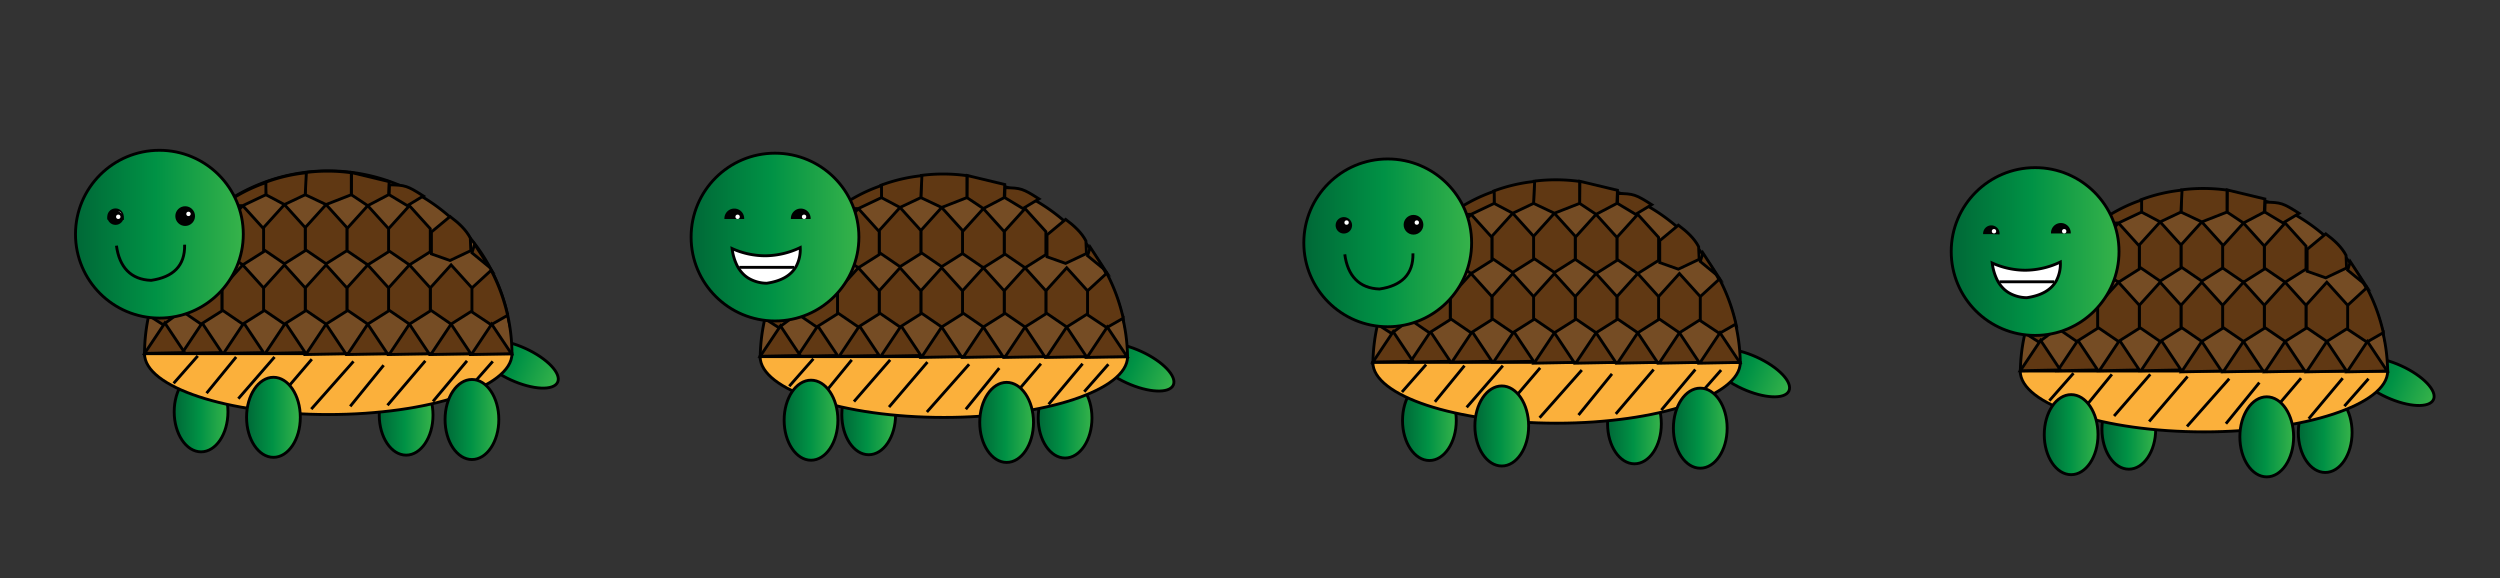 <svg id="Layer_1" data-name="Layer 1" xmlns="http://www.w3.org/2000/svg" xmlns:xlink="http://www.w3.org/1999/xlink" width="865" height="200" viewBox="0 0 865 200"><rect x="0" y="0" width="865" height="200" fill="#333333" stroke="none"/><defs><style>.cls-1,.cls-10,.cls-11,.cls-13,.cls-14,.cls-15,.cls-16,.cls-17,.cls-18,.cls-19,.cls-2,.cls-20,.cls-21,.cls-22,.cls-23,.cls-24,.cls-25,.cls-26,.cls-27,.cls-28,.cls-29,.cls-3,.cls-30,.cls-4,.cls-5,.cls-6,.cls-7,.cls-8,.cls-9{stroke:#000;stroke-miterlimit:10;}.cls-1{fill:url(#linear-gradient);}.cls-2{fill:url(#linear-gradient-2);}.cls-3{fill:url(#linear-gradient-3);}.cls-4{fill:url(#linear-gradient-4);}.cls-5{fill:#754c24;}.cls-6{fill:#fbb03b;}.cls-7{fill:#603813;}.cls-8{fill:none;}.cls-9{fill:url(#linear-gradient-5);}.cls-10{fill:url(#linear-gradient-6);}.cls-11{fill:url(#linear-gradient-7);}.cls-12,.cls-18{fill:#fff;}.cls-13{fill:url(#linear-gradient-8);}.cls-14{fill:url(#linear-gradient-9);}.cls-15{fill:url(#linear-gradient-10);}.cls-16{fill:url(#linear-gradient-11);}.cls-17{fill:url(#linear-gradient-12);}.cls-19{fill:url(#linear-gradient-13);}.cls-20{fill:url(#linear-gradient-14);}.cls-21{fill:url(#linear-gradient-15);}.cls-22{fill:url(#linear-gradient-16);}.cls-23{fill:url(#linear-gradient-17);}.cls-24{fill:url(#linear-gradient-18);}.cls-25{fill:url(#linear-gradient-19);}.cls-26{fill:url(#linear-gradient-20);}.cls-27{fill:url(#linear-gradient-21);}.cls-28{fill:url(#linear-gradient-22);}.cls-29{fill:url(#linear-gradient-23);}.cls-30{fill:url(#linear-gradient-24);}</style><linearGradient id="linear-gradient" x1="231.8" y1="124.14" x2="261.8" y2="124.14" gradientTransform="matrix(0, -1, -1, 0, 952.43, 378.8)" gradientUnits="userSpaceOnUse"><stop offset="0" stop-color="#37b34a"/><stop offset="0.52" stop-color="#009245"/><stop offset="1" stop-color="#006837"/></linearGradient><linearGradient id="linear-gradient-2" x1="817.21" y1="387.71" x2="847.21" y2="387.71" gradientTransform="matrix(0, -1, -1, 0, 993, 961.21)" xlink:href="#linear-gradient"/><linearGradient id="linear-gradient-3" x1="992.43" y1="145.49" x2="1011.02" y2="145.49" gradientTransform="matrix(-1, 0, 0, 1, 1496.29, 0)" xlink:href="#linear-gradient"/><linearGradient id="linear-gradient-4" x1="921.48" y1="146.63" x2="940.07" y2="146.63" gradientTransform="matrix(-1, 0, 0, 1, 1496.29, 0)" xlink:href="#linear-gradient"/><linearGradient id="linear-gradient-5" x1="987.12" y1="84.03" x2="1045.17" y2="84.03" gradientTransform="matrix(-1, 0, 0, 1, 1496.29, 0)" xlink:href="#linear-gradient"/><linearGradient id="linear-gradient-6" x1="898.71" y1="148.15" x2="917.3" y2="148.15" gradientTransform="matrix(-1, 0, 0, 1, 1496.29, 0)" xlink:href="#linear-gradient"/><linearGradient id="linear-gradient-7" x1="967.39" y1="147.39" x2="985.98" y2="147.39" gradientTransform="matrix(-1, 0, 0, 1, 1496.29, 0)" xlink:href="#linear-gradient"/><linearGradient id="linear-gradient-8" x1="331.43" y1="148.49" x2="350.02" y2="148.49" gradientTransform="matrix(-1, 0, 0, 1, 1077.29, 0)" xlink:href="#linear-gradient"/><linearGradient id="linear-gradient-9" x1="263.48" y1="149.63" x2="282.07" y2="149.63" gradientTransform="matrix(-1, 0, 0, 1, 1077.29, 0)" xlink:href="#linear-gradient"/><linearGradient id="linear-gradient-10" x1="344.12" y1="87.03" x2="402.17" y2="87.03" gradientTransform="matrix(-1, 0, 0, 1, 1077.29, 0)" xlink:href="#linear-gradient"/><linearGradient id="linear-gradient-11" x1="283.71" y1="151.15" x2="302.3" y2="151.15" gradientTransform="matrix(-1, 0, 0, 1, 1077.29, 0)" xlink:href="#linear-gradient"/><linearGradient id="linear-gradient-12" x1="351.39" y1="150.39" x2="369.98" y2="150.39" gradientTransform="matrix(-1, 0, 0, 1, 1077.29, 0)" xlink:href="#linear-gradient"/><linearGradient id="linear-gradient-13" x1="442.66" y1="213.67" x2="472.66" y2="213.67" gradientTransform="matrix(0, -1, -1, 0, 392.96, 583.66)" xlink:href="#linear-gradient"/><linearGradient id="linear-gradient-14" x1="578.43" y1="142.49" x2="597.02" y2="142.49" gradientTransform="matrix(-1, 0, 0, 1, 657.29, 0)" xlink:href="#linear-gradient"/><linearGradient id="linear-gradient-15" x1="507.48" y1="143.63" x2="526.07" y2="143.63" gradientTransform="matrix(-1, 0, 0, 1, 657.29, 0)" xlink:href="#linear-gradient"/><linearGradient id="linear-gradient-16" x1="573.12" y1="81.03" x2="631.17" y2="81.03" gradientTransform="matrix(-1, 0, 0, 1, 657.29, 0)" xlink:href="#linear-gradient"/><linearGradient id="linear-gradient-17" x1="484.71" y1="145.15" x2="503.3" y2="145.15" gradientTransform="matrix(-1, 0, 0, 1, 657.29, 0)" xlink:href="#linear-gradient"/><linearGradient id="linear-gradient-18" x1="553.39" y1="144.39" x2="571.98" y2="144.39" gradientTransform="matrix(-1, 0, 0, 1, 657.29, 0)" xlink:href="#linear-gradient"/><linearGradient id="linear-gradient-19" x1="630.59" y1="300.44" x2="660.59" y2="300.44" gradientTransform="matrix(0, -1, -1, 0, 692.73, 772.59)" xlink:href="#linear-gradient"/><linearGradient id="linear-gradient-20" x1="767.43" y1="143.49" x2="786.02" y2="143.49" gradientTransform="matrix(-1, 0, 0, 1, 1077.29, 0)" xlink:href="#linear-gradient"/><linearGradient id="linear-gradient-21" x1="699.48" y1="144.63" x2="718.07" y2="144.63" gradientTransform="matrix(-1, 0, 0, 1, 1077.29, 0)" xlink:href="#linear-gradient"/><linearGradient id="linear-gradient-22" x1="780.12" y1="82.03" x2="838.17" y2="82.03" gradientTransform="matrix(-1, 0, 0, 1, 1077.29, 0)" xlink:href="#linear-gradient"/><linearGradient id="linear-gradient-23" x1="719.71" y1="146.15" x2="738.3" y2="146.15" gradientTransform="matrix(-1, 0, 0, 1, 1077.29, 0)" xlink:href="#linear-gradient"/><linearGradient id="linear-gradient-24" x1="787.39" y1="145.39" x2="805.98" y2="145.39" gradientTransform="matrix(-1, 0, 0, 1, 1077.29, 0)" xlink:href="#linear-gradient"/></defs><title>turtle_ani</title><ellipse class="cls-1" cx="828.29" cy="132" rx="6" ry="15" transform="translate(364.61 830.92) rotate(-65.49)"/><ellipse class="cls-2" cx="605.29" cy="129" rx="6" ry="15" transform="translate(236.84 626.26) rotate(-65.49)"/><ellipse class="cls-3" cx="494.57" cy="145.49" rx="9.3" ry="13.85"/><ellipse class="cls-4" cx="565.52" cy="146.63" rx="9.3" ry="13.85"/><path class="cls-5" d="M538.58,125.76l63.56-.13a63.56,63.56,0,0,0-127.11.13Z"/><path class="cls-6" d="M538.58,125.38l63.56.05c-.08,11.53-28.74,21-63.56,21S475,136.94,475,125.38Z"/><path class="cls-7" d="M594.93,96.53l-6.83,6.28v8l6.83,4.55,5.7-3.26A63.25,63.25,0,0,0,594.93,96.53Z"/><path class="cls-7" d="M481.45,96.53l6.1,6.28v8l-6.1,4.55-5.09-3.26C477.51,107,479.87,102.13,481.45,96.53Z"/><polygon class="cls-7" points="595.12 115.14 588.1 125.66 601.95 125.39 595.12 115.14"/><polygon class="cls-7" points="581.08 115.14 574.06 125.66 587.91 125.39 581.08 115.14"/><polygon class="cls-7" points="566.66 115.14 559.64 125.66 573.49 125.39 566.66 115.14"/><polygon class="cls-7" points="552.24 115.14 545.22 125.66 559.07 125.39 552.24 115.14"/><polygon class="cls-7" points="537.82 115.14 530.8 125.66 544.65 125.39 537.82 115.14"/><polygon class="cls-7" points="523.78 114.76 516.77 125.28 530.62 125 523.78 114.76"/><polygon class="cls-7" points="509.37 114.76 502.35 125.28 516.2 125 509.37 114.76"/><polygon class="cls-7" points="494.95 114.76 487.93 125.28 501.78 125 494.95 114.76"/><polygon class="cls-7" points="482.05 114.76 475.03 125.28 488.88 125 482.05 114.76"/><polygon class="cls-7" points="594.37 95.47 588.29 90.48 589.22 87.54 594.37 95.47"/><polygon class="cls-7" points="588.29 102.62 581.08 94.65 573.87 102.62 573.87 110.21 581.08 115.14 588.29 110.59 588.29 102.62"/><polygon class="cls-7" points="573.87 102.62 566.66 94.65 559.45 102.62 559.45 110.21 566.66 115.14 573.87 110.59 573.87 102.62"/><polygon class="cls-7" points="573.87 82.13 566.66 74.16 559.45 82.13 559.45 89.72 566.66 94.65 573.87 90.1 573.87 82.13"/><polygon class="cls-7" points="559.45 82.13 552.24 74.16 545.03 82.13 545.03 89.72 552.24 94.65 559.45 90.1 559.45 82.13"/><polygon class="cls-7" points="545.03 81.75 537.82 73.78 530.62 81.75 530.62 89.34 537.82 94.27 545.03 89.72 545.03 81.75"/><polygon class="cls-7" points="530.62 81.75 523.41 73.78 516.2 81.75 516.2 89.34 523.41 94.27 530.62 89.72 530.62 81.75"/><polygon class="cls-7" points="516.2 82.13 508.99 74.16 501.78 82.13 501.78 89.72 508.99 94.65 516.2 90.1 516.2 82.13"/><polygon class="cls-7" points="559.45 102.62 552.24 94.65 545.03 102.62 545.03 110.21 552.24 115.14 559.45 110.59 559.45 102.62"/><polygon class="cls-7" points="545.03 102.62 537.82 94.65 530.62 102.62 530.62 110.21 537.82 115.14 545.03 110.59 545.03 102.62"/><polygon class="cls-7" points="530.62 102.62 523.41 94.65 516.2 102.62 516.2 110.21 523.41 115.14 530.62 110.59 530.62 102.62"/><polygon class="cls-7" points="516.2 102.62 508.99 94.65 501.78 102.62 501.78 110.21 508.99 115.14 516.2 110.59 516.2 102.62"/><polygon class="cls-7" points="501.78 102.62 494.57 94.65 487.36 102.62 487.36 110.21 494.57 115.14 501.78 110.59 501.78 102.62"/><path class="cls-7" d="M580.7,93.13l7.21-3.41-.19-4.37c-1.44-2.81-4-5.2-7-7.44l-6.45,5.36v7.59Z"/><polygon class="cls-7" points="494.57 94.65 501.78 89.72 501.78 82.13 496.93 77.93 489.38 85.72 489.26 88.96 494.57 94.65"/><path class="cls-7" d="M482,97.06l6.92-6.2.38-4.57A47.88,47.88,0,0,0,482,97.06Z"/><path class="cls-7" d="M565.93,74.16l5.55-3.35c-5.56-3.54-6.23-3.78-11.76-3.86v.25l-.08,3.17Z"/><polygon class="cls-7" points="552.24 74.16 559.45 70.37 559.64 65.84 546.63 62.72 546.55 70.37 552.24 74.16"/><path class="cls-7" d="M537.82,73.78l8.73-3.41V62.78a59.64,59.64,0,0,0-15.75-.09l-.19,7.68Z"/><path class="cls-7" d="M523.41,73.78l7.2-3.41.38-7.59a56.79,56.79,0,0,0-14.22,3.34l.19,4.25Z"/><path class="cls-7" d="M509,74.16l8-3.79V66.19a54.57,54.57,0,0,0-15.18,8Z"/><line class="cls-8" x1="574.82" y1="141.89" x2="586.58" y2="127.85"/><line class="cls-8" x1="559.07" y1="143.22" x2="572.16" y2="127.85"/><line class="cls-8" x1="546.17" y1="143.6" x2="557.74" y2="129.37"/><line class="cls-8" x1="532.7" y1="144.55" x2="547.31" y2="128.04"/><line class="cls-8" x1="519.61" y1="142.84" x2="532.89" y2="127.28"/><line class="cls-8" x1="507.47" y1="140.94" x2="519.99" y2="126.52"/><line class="cls-8" x1="496.47" y1="139.04" x2="506.71" y2="126.52"/><line class="cls-8" x1="485.08" y1="135.63" x2="493.43" y2="126.14"/><line class="cls-8" x1="587.15" y1="137.53" x2="595.5" y2="128.04"/><circle class="cls-9" cx="480.15" cy="84.03" r="29.03"/><ellipse class="cls-10" cx="588.29" cy="148.15" rx="9.3" ry="13.85"/><ellipse class="cls-11" cx="519.61" cy="147.39" rx="9.3" ry="13.85"/><circle cx="464.97" cy="77.96" r="2.85"/><circle cx="489.07" cy="77.77" r="3.41"/><circle class="cls-12" cx="490.21" cy="77.01" r="0.76"/><circle class="cls-12" cx="465.92" cy="77.01" r="0.76"/><path class="cls-8" d="M488.88,87.66c.18,7.29-4,11.24-11.59,12.34-7-.24-11-4.54-12-12"/><ellipse class="cls-13" cx="736.57" cy="148.49" rx="9.3" ry="13.85"/><ellipse class="cls-14" cx="804.52" cy="149.63" rx="9.3" ry="13.85"/><path class="cls-5" d="M762.58,128.76l63.56-.13a63.56,63.56,0,0,0-127.11.13Z"/><path class="cls-6" d="M762.58,128.38l63.56.05c-.08,11.53-28.74,21-63.56,21S699,139.94,699,128.38Z"/><path class="cls-7" d="M818.93,99.53l-6.83,6.28v8l6.83,4.55,5.7-3.26A63.25,63.25,0,0,0,818.93,99.53Z"/><path class="cls-7" d="M705.45,99.53l6.1,6.28v8l-6.1,4.55-5.09-3.26C701.51,110,703.87,105.13,705.45,99.53Z"/><polygon class="cls-7" points="819.12 118.14 812.1 128.66 825.95 128.38 819.12 118.14"/><polygon class="cls-7" points="805.08 118.14 798.06 128.66 811.91 128.38 805.08 118.14"/><polygon class="cls-7" points="790.66 118.14 783.64 128.66 797.49 128.38 790.66 118.14"/><polygon class="cls-7" points="776.24 118.14 769.22 128.66 783.07 128.38 776.24 118.14"/><polygon class="cls-7" points="761.82 118.14 754.8 128.66 768.65 128.38 761.82 118.14"/><polygon class="cls-7" points="747.78 117.76 740.77 128.28 754.62 128 747.78 117.76"/><polygon class="cls-7" points="733.37 117.76 726.35 128.28 740.2 128 733.37 117.76"/><polygon class="cls-7" points="718.95 117.76 711.93 128.28 725.78 128 718.95 117.76"/><polygon class="cls-7" points="706.05 117.76 699.03 128.28 712.88 128 706.05 117.76"/><polygon class="cls-7" points="818.37 98.47 812.29 93.48 813.22 90.54 818.37 98.47"/><polygon class="cls-7" points="812.29 105.62 805.08 97.65 797.87 105.62 797.87 113.21 805.08 118.14 812.29 113.59 812.29 105.62"/><polygon class="cls-7" points="797.87 105.62 790.66 97.65 783.45 105.62 783.45 113.21 790.66 118.14 797.87 113.59 797.87 105.62"/><polygon class="cls-7" points="797.87 85.13 790.66 77.16 783.45 85.13 783.45 92.72 790.66 97.65 797.87 93.1 797.87 85.13"/><polygon class="cls-7" points="783.45 85.13 776.24 77.16 769.03 85.13 769.03 92.72 776.24 97.65 783.45 93.1 783.45 85.13"/><polygon class="cls-7" points="769.03 84.75 761.82 76.78 754.62 84.75 754.62 92.34 761.82 97.27 769.03 92.72 769.03 84.75"/><polygon class="cls-7" points="754.62 84.75 747.41 76.78 740.2 84.75 740.2 92.34 747.41 97.27 754.62 92.72 754.62 84.75"/><polygon class="cls-7" points="740.2 85.13 732.99 77.16 725.78 85.13 725.78 92.72 732.99 97.65 740.2 93.1 740.2 85.13"/><polygon class="cls-7" points="783.45 105.62 776.24 97.65 769.03 105.62 769.03 113.21 776.24 118.14 783.45 113.59 783.45 105.62"/><polygon class="cls-7" points="769.03 105.62 761.82 97.65 754.62 105.62 754.62 113.21 761.82 118.14 769.03 113.59 769.03 105.62"/><polygon class="cls-7" points="754.62 105.62 747.41 97.65 740.2 105.62 740.2 113.21 747.41 118.14 754.62 113.59 754.62 105.62"/><polygon class="cls-7" points="740.2 105.62 732.99 97.65 725.78 105.62 725.78 113.21 732.99 118.14 740.2 113.59 740.2 105.62"/><polygon class="cls-7" points="725.78 105.62 718.57 97.65 711.36 105.62 711.36 113.21 718.57 118.14 725.78 113.59 725.78 105.62"/><path class="cls-7" d="M804.7,96.13l7.21-3.41-.19-4.37c-1.44-2.81-4-5.2-7-7.44l-6.45,5.36v7.59Z"/><polygon class="cls-7" points="718.57 97.65 725.78 92.72 725.78 85.13 720.93 80.93 713.38 88.72 713.26 91.96 718.57 97.65"/><path class="cls-7" d="M706,100.06l6.92-6.2.38-4.57A47.88,47.88,0,0,0,706,100.06Z"/><path class="cls-7" d="M789.93,77.16l5.55-3.35c-5.56-3.54-6.23-3.78-11.76-3.86v.25l-.08,3.17Z"/><polygon class="cls-7" points="776.24 77.16 783.45 73.37 783.64 68.84 770.63 65.72 770.55 73.37 776.24 77.16"/><path class="cls-7" d="M761.82,76.78l8.73-3.41V65.78a59.64,59.64,0,0,0-15.75-.09l-.19,7.68Z"/><path class="cls-7" d="M747.41,76.78l7.2-3.41.38-7.59a56.79,56.79,0,0,0-14.22,3.34l.19,4.25Z"/><path class="cls-7" d="M733,77.16l8-3.79V69.19a54.57,54.57,0,0,0-15.18,8Z"/><line class="cls-8" x1="798.82" y1="144.89" x2="810.58" y2="130.85"/><line class="cls-8" x1="783.07" y1="146.22" x2="796.16" y2="130.85"/><line class="cls-8" x1="770.17" y1="146.6" x2="781.74" y2="132.37"/><line class="cls-8" x1="756.7" y1="147.55" x2="771.31" y2="131.04"/><line class="cls-8" x1="743.61" y1="145.84" x2="756.89" y2="130.28"/><line class="cls-8" x1="731.47" y1="143.94" x2="743.99" y2="129.52"/><line class="cls-8" x1="720.47" y1="142.04" x2="730.71" y2="129.52"/><line class="cls-8" x1="709.08" y1="138.63" x2="717.43" y2="129.14"/><line class="cls-8" x1="811.15" y1="140.53" x2="819.5" y2="131.04"/><circle class="cls-15" cx="704.15" cy="87.03" r="29.03"/><ellipse class="cls-16" cx="784.29" cy="151.15" rx="9.3" ry="13.85"/><ellipse class="cls-17" cx="716.61" cy="150.39" rx="9.3" ry="13.85"/><path d="M689,81l2.85.11V81a2.85,2.85,0,1,0-5.69,0Z"/><path d="M713.07,80.77l3.41,0v0a3.42,3.42,0,1,0-6.83,0Z"/><circle class="cls-12" cx="714.21" cy="80.01" r="0.76"/><circle class="cls-12" cx="689.92" cy="80.01" r="0.76"/><path class="cls-18" d="M712.88,90.66a12.55,12.55,0,0,1-1.36,6.42c-1.78,3.27-5.28,5.2-10.23,5.92a12.58,12.58,0,0,1-6.29-1.73,10,10,0,0,1-1.6-1.21A11.61,11.61,0,0,1,691,96.83a18.4,18.4,0,0,1-1.7-5.83,28.08,28.08,0,0,0,11.5,2.5A28.58,28.58,0,0,0,712.88,90.66Z"/><ellipse class="cls-19" cx="179.29" cy="126" rx="6" ry="15" transform="translate(-9.73 236.88) rotate(-65.49)"/><ellipse class="cls-20" cx="69.57" cy="142.49" rx="9.3" ry="13.85"/><ellipse class="cls-21" cx="140.52" cy="143.63" rx="9.3" ry="13.85"/><path class="cls-5" d="M113.58,122.76l63.56-.13A63.56,63.56,0,0,0,50,122.76Z"/><path class="cls-6" d="M113.58,122.38l63.56.05c-.08,11.53-28.74,21-63.56,21S50,133.94,50,122.38Z"/><path class="cls-7" d="M169.93,93.53l-6.83,6.28v8l6.83,4.55,5.7-3.26A63.25,63.25,0,0,0,169.93,93.53Z"/><path class="cls-7" d="M56.45,93.53l6.1,6.28v8l-6.1,4.55-5.09-3.26C52.51,104,54.87,99.13,56.45,93.53Z"/><polygon class="cls-7" points="170.12 112.14 163.1 122.66 176.95 122.39 170.12 112.14"/><polygon class="cls-7" points="156.08 112.14 149.06 122.66 162.91 122.39 156.08 112.14"/><polygon class="cls-7" points="141.66 112.14 134.64 122.66 148.49 122.39 141.66 112.14"/><polygon class="cls-7" points="127.24 112.14 120.22 122.66 134.07 122.39 127.24 112.14"/><polygon class="cls-7" points="112.82 112.14 105.81 122.66 119.65 122.39 112.82 112.14"/><polygon class="cls-7" points="98.78 111.76 91.77 122.28 105.61 122 98.78 111.76"/><polygon class="cls-7" points="84.37 111.76 77.35 122.28 91.2 122 84.37 111.76"/><polygon class="cls-7" points="69.95 111.76 62.93 122.28 76.78 122 69.95 111.76"/><polygon class="cls-7" points="57.05 111.76 50.03 122.28 63.88 122 57.05 111.76"/><polygon class="cls-7" points="169.37 92.47 163.29 87.48 164.22 84.54 169.37 92.47"/><polygon class="cls-7" points="163.29 99.62 156.08 91.65 148.87 99.62 148.87 107.21 156.08 112.14 163.29 107.59 163.29 99.62"/><polygon class="cls-7" points="148.87 99.62 141.66 91.65 134.45 99.62 134.45 107.21 141.66 112.14 148.87 107.59 148.87 99.62"/><polygon class="cls-7" points="148.87 79.13 141.66 71.16 134.45 79.13 134.45 86.72 141.66 91.65 148.87 87.1 148.87 79.13"/><polygon class="cls-7" points="134.45 79.13 127.24 71.16 120.03 79.13 120.03 86.72 127.24 91.65 134.45 87.1 134.45 79.13"/><polygon class="cls-7" points="120.03 78.75 112.82 70.78 105.61 78.75 105.61 86.34 112.82 91.27 120.03 86.72 120.03 78.75"/><polygon class="cls-7" points="105.61 78.75 98.41 70.78 91.2 78.75 91.2 86.34 98.41 91.27 105.61 86.72 105.61 78.75"/><polygon class="cls-7" points="91.2 79.13 83.99 71.16 76.78 79.13 76.78 86.72 83.99 91.65 91.2 87.1 91.2 79.13"/><polygon class="cls-7" points="134.45 99.62 127.24 91.65 120.03 99.62 120.03 107.21 127.24 112.14 134.45 107.59 134.45 99.62"/><polygon class="cls-7" points="120.03 99.62 112.82 91.65 105.61 99.62 105.61 107.21 112.82 112.14 120.03 107.59 120.03 99.62"/><polygon class="cls-7" points="105.61 99.62 98.41 91.65 91.2 99.62 91.2 107.21 98.41 112.14 105.61 107.59 105.61 99.62"/><polygon class="cls-7" points="91.2 99.62 83.99 91.65 76.78 99.62 76.78 107.21 83.99 112.14 91.2 107.59 91.2 99.62"/><polygon class="cls-7" points="76.78 99.62 69.57 91.65 62.36 99.62 62.36 107.21 69.57 112.14 76.78 107.59 76.78 99.62"/><path class="cls-7" d="M155.7,90.13l7.21-3.41-.19-4.37c-1.44-2.81-4-5.2-7-7.44l-6.45,5.36v7.59Z"/><polygon class="cls-7" points="69.57 91.65 76.78 86.72 76.78 79.13 71.93 74.93 64.38 82.72 64.26 85.96 69.57 91.65"/><path class="cls-7" d="M57,94.06l6.92-6.2.38-4.57A47.88,47.88,0,0,0,57,94.06Z"/><path class="cls-7" d="M140.93,71.16l5.55-3.35c-5.56-3.54-6.23-3.78-11.76-3.86v.25l-.08,3.17Z"/><polygon class="cls-7" points="127.24 71.16 134.45 67.37 134.64 62.84 121.63 59.72 121.55 67.37 127.24 71.16"/><path class="cls-7" d="M112.82,70.78l8.73-3.41V59.78a59.64,59.64,0,0,0-15.75-.09l-.19,7.68Z"/><path class="cls-7" d="M98.41,70.78l7.2-3.41.38-7.59a56.79,56.79,0,0,0-14.22,3.34L92,67.37Z"/><path class="cls-7" d="M84,71.16l8-3.79V63.19a54.57,54.57,0,0,0-15.18,8Z"/><line class="cls-8" x1="149.82" y1="138.89" x2="161.58" y2="124.85"/><line class="cls-8" x1="134.07" y1="140.22" x2="147.16" y2="124.85"/><line class="cls-8" x1="121.17" y1="140.6" x2="132.74" y2="126.37"/><line class="cls-8" x1="107.7" y1="141.55" x2="122.31" y2="125.04"/><line class="cls-8" x1="94.61" y1="139.84" x2="107.89" y2="124.28"/><line class="cls-8" x1="82.47" y1="137.94" x2="94.99" y2="123.52"/><line class="cls-8" x1="71.47" y1="136.04" x2="81.71" y2="123.52"/><line class="cls-8" x1="60.08" y1="132.63" x2="68.43" y2="123.14"/><line class="cls-8" x1="162.15" y1="134.53" x2="170.5" y2="125.04"/><circle class="cls-22" cx="55.15" cy="81.03" r="29.03"/><ellipse class="cls-23" cx="163.29" cy="145.15" rx="9.3" ry="13.85"/><ellipse class="cls-24" cx="94.61" cy="144.39" rx="9.3" ry="13.85"/><circle cx="39.97" cy="74.96" r="2.85"/><circle cx="64.07" cy="74.77" r="3.41"/><circle class="cls-12" cx="65.21" cy="74.01" r="0.76"/><circle class="cls-12" cx="41.21" cy="74" r="0.76"/><path class="cls-8" d="M63.88,84.66C64.06,92,59.87,95.9,52.29,97c-7-.24-11-4.54-12-12"/><line class="cls-18" x1="691.79" y1="97.5" x2="710.79" y2="97.5"/><path d="M40,76l2.85.11V76a2.85,2.85,0,1,0-5.69,0Z"/><circle class="cls-12" cx="40.92" cy="75.01" r="0.76"/><ellipse class="cls-25" cx="392.29" cy="127" rx="6" ry="15" transform="translate(114.01 431.28) rotate(-65.49)"/><ellipse class="cls-26" cx="300.57" cy="143.49" rx="9.3" ry="13.85"/><ellipse class="cls-27" cx="368.52" cy="144.63" rx="9.3" ry="13.85"/><path class="cls-5" d="M326.58,123.76l63.56-.13a63.56,63.56,0,0,0-127.11.13Z"/><path class="cls-6" d="M326.58,123.38l63.56.05c-.08,11.53-28.74,21-63.56,21S263,134.94,263,123.38Z"/><path class="cls-7" d="M382.93,94.53l-6.83,6.28v8l6.83,4.55,5.7-3.26A63.25,63.25,0,0,0,382.93,94.53Z"/><path class="cls-7" d="M269.45,94.53l6.1,6.28v8l-6.1,4.55-5.09-3.26C265.51,105,267.87,100.13,269.45,94.53Z"/><polygon class="cls-7" points="383.12 113.14 376.1 123.66 389.95 123.39 383.12 113.14"/><polygon class="cls-7" points="369.08 113.14 362.06 123.66 375.91 123.39 369.08 113.14"/><polygon class="cls-7" points="354.66 113.14 347.64 123.66 361.49 123.39 354.66 113.14"/><polygon class="cls-7" points="340.24 113.14 333.22 123.66 347.07 123.39 340.24 113.14"/><polygon class="cls-7" points="325.82 113.14 318.81 123.66 332.65 123.39 325.82 113.14"/><polygon class="cls-7" points="311.79 112.76 304.77 123.28 318.62 123 311.79 112.76"/><polygon class="cls-7" points="297.37 112.76 290.35 123.28 304.2 123 297.37 112.76"/><polygon class="cls-7" points="282.95 112.76 275.93 123.28 289.78 123 282.95 112.76"/><polygon class="cls-7" points="270.05 112.76 263.03 123.28 276.88 123 270.05 112.76"/><polygon class="cls-7" points="382.37 93.47 376.29 88.48 377.22 85.54 382.37 93.47"/><polygon class="cls-7" points="376.29 100.62 369.08 92.65 361.87 100.62 361.87 108.21 369.08 113.14 376.29 108.59 376.29 100.62"/><polygon class="cls-7" points="361.87 100.62 354.66 92.65 347.45 100.62 347.45 108.21 354.66 113.14 361.87 108.59 361.87 100.62"/><polygon class="cls-7" points="361.87 80.13 354.66 72.16 347.45 80.13 347.45 87.72 354.66 92.65 361.87 88.1 361.87 80.13"/><polygon class="cls-7" points="347.45 80.13 340.24 72.16 333.03 80.13 333.03 87.72 340.24 92.65 347.45 88.1 347.45 80.13"/><polygon class="cls-7" points="333.03 79.75 325.82 71.78 318.62 79.75 318.62 87.34 325.82 92.27 333.03 87.72 333.03 79.75"/><polygon class="cls-7" points="318.62 79.75 311.41 71.78 304.2 79.75 304.2 87.34 311.41 92.27 318.62 87.72 318.62 79.75"/><polygon class="cls-7" points="304.2 80.13 296.99 72.16 289.78 80.13 289.78 87.72 296.99 92.65 304.2 88.1 304.2 80.13"/><polygon class="cls-7" points="347.45 100.62 340.24 92.65 333.03 100.62 333.03 108.21 340.24 113.14 347.45 108.59 347.45 100.62"/><polygon class="cls-7" points="333.03 100.62 325.82 92.65 318.62 100.62 318.62 108.21 325.82 113.14 333.03 108.59 333.03 100.62"/><polygon class="cls-7" points="318.62 100.62 311.41 92.65 304.2 100.62 304.2 108.21 311.41 113.14 318.62 108.59 318.62 100.62"/><polygon class="cls-7" points="304.2 100.62 296.99 92.65 289.78 100.62 289.78 108.21 296.99 113.14 304.2 108.59 304.2 100.62"/><polygon class="cls-7" points="289.78 100.62 282.57 92.65 275.36 100.62 275.36 108.21 282.57 113.14 289.78 108.59 289.78 100.62"/><path class="cls-7" d="M368.7,91.13l7.21-3.41-.19-4.37c-1.44-2.81-4-5.2-7-7.44l-6.45,5.36v7.59Z"/><polygon class="cls-7" points="282.57 92.65 289.78 87.72 289.78 80.13 284.93 75.93 277.38 83.72 277.26 86.96 282.57 92.65"/><path class="cls-7" d="M270,95.06l6.92-6.2.38-4.57A47.88,47.88,0,0,0,270,95.06Z"/><path class="cls-7" d="M353.93,72.16l5.55-3.35c-5.56-3.54-6.23-3.78-11.76-3.86v.25l-.08,3.17Z"/><polygon class="cls-7" points="340.24 72.16 347.45 68.37 347.64 63.84 334.63 60.72 334.55 68.37 340.24 72.16"/><path class="cls-7" d="M325.82,71.78l8.73-3.41V60.78a59.64,59.64,0,0,0-15.75-.09l-.19,7.68Z"/><path class="cls-7" d="M311.41,71.78l7.2-3.41.38-7.59a56.79,56.79,0,0,0-14.22,3.34l.19,4.25Z"/><path class="cls-7" d="M297,72.16l8-3.79V64.19a54.57,54.57,0,0,0-15.18,8Z"/><line class="cls-8" x1="362.82" y1="139.89" x2="374.58" y2="125.85"/><line class="cls-8" x1="347.07" y1="141.22" x2="360.16" y2="125.85"/><line class="cls-8" x1="334.17" y1="141.6" x2="345.74" y2="127.37"/><line class="cls-8" x1="320.7" y1="142.55" x2="335.31" y2="126.04"/><line class="cls-8" x1="307.61" y1="140.84" x2="320.89" y2="125.28"/><line class="cls-8" x1="295.47" y1="138.94" x2="307.99" y2="124.52"/><line class="cls-8" x1="284.47" y1="137.04" x2="294.71" y2="124.52"/><line class="cls-8" x1="273.08" y1="133.63" x2="281.43" y2="124.14"/><line class="cls-8" x1="375.15" y1="135.53" x2="383.5" y2="126.04"/><circle class="cls-28" cx="268.15" cy="82.03" r="29.03"/><ellipse class="cls-29" cx="348.29" cy="146.15" rx="9.3" ry="13.85"/><ellipse class="cls-30" cx="280.61" cy="145.39" rx="9.3" ry="13.85"/><path d="M277.07,75.77l3.41,0v0a3.42,3.42,0,1,0-6.83,0Z"/><circle class="cls-12" cx="278.21" cy="75.01" r="0.76"/><path d="M254.07,75.77l3.41,0v0a3.42,3.42,0,1,0-6.83,0Z"/><circle class="cls-12" cx="255.21" cy="75.01" r="0.76"/><path class="cls-18" d="M276.88,85.66a12.55,12.55,0,0,1-1.36,6.42c-1.78,3.27-5.28,5.2-10.23,5.92A12.58,12.58,0,0,1,259,96.27a10,10,0,0,1-1.6-1.21A11.61,11.61,0,0,1,255,91.83a18.4,18.4,0,0,1-1.7-5.83,28.08,28.08,0,0,0,11.5,2.5A28.58,28.58,0,0,0,276.88,85.66Z"/><line class="cls-18" x1="255.79" y1="92.5" x2="274.79" y2="92.5"/></svg>

